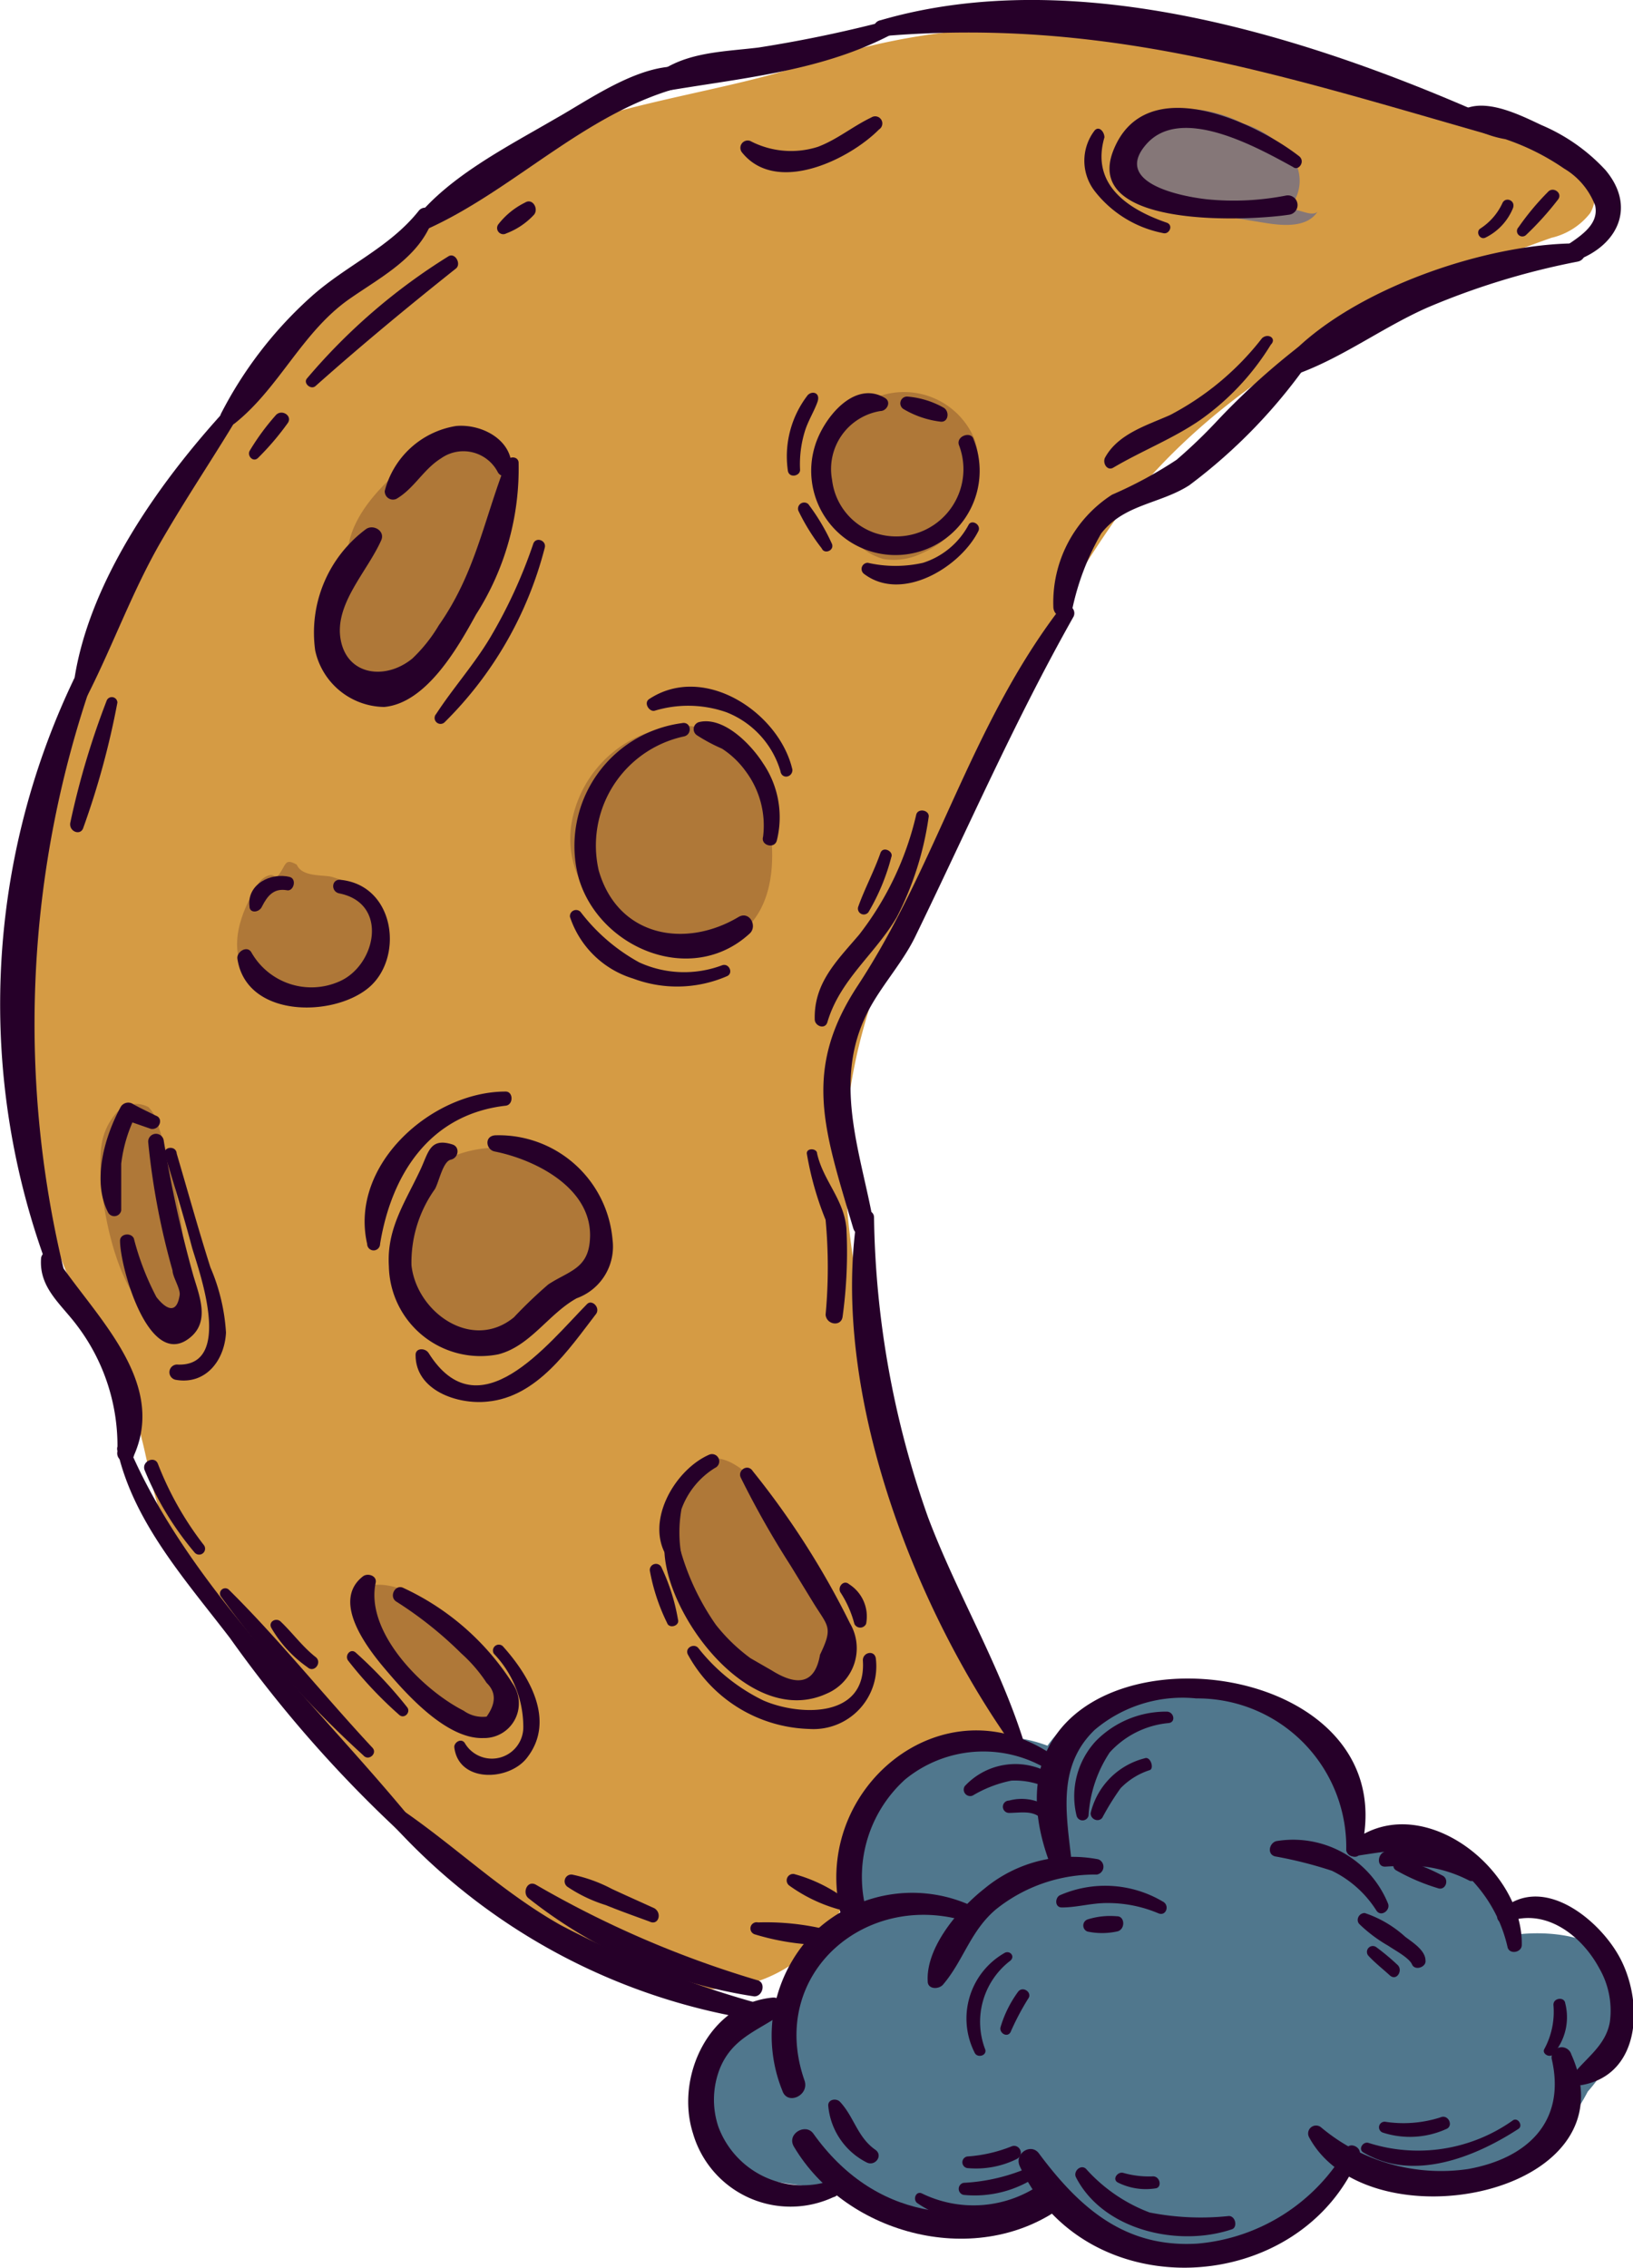 <svg xmlns="http://www.w3.org/2000/svg" viewBox="0 0 55.64 77.24"><defs><style>.cls-1{fill:#50778d;}.cls-2{fill:#d59b44;}.cls-3{fill:#af7838;}.cls-4{fill:#857778;}.cls-5{fill:#260029;}</style></defs><g id="Layer_2" data-name="Layer 2"><g id="_"><path class="cls-1" d="M24.07,72.37a2.85,2.85,0,0,1,2.51-3.64,5.22,5.22,0,0,1,2.51-3.37,5,5,0,0,1,6.6-5.9c1.27-1.84,4.62-2.4,6.74-1.72,2.31.74,3,2.64,4.09,4.79a6.2,6.2,0,0,1,3.58.87,2.77,2.77,0,0,1,1.5,2.5c1.48-.19,3.45.13,3.71,1.6a4.83,4.83,0,0,1-1.21,3.74c-1.47,2.8-4.29,4.12-7.21,2.9a1.82,1.82,0,0,0-1-.24,1.61,1.61,0,0,0-.67.46A9.46,9.46,0,0,1,42,76.63a4.18,4.18,0,0,1-3.73-.2c-.84-.53-1.5-1.49-2.49-1.57a3.84,3.84,0,0,0-1.48.33c-2.3.73-3.79-.14-6-.59C26.66,74.24,24.77,74.54,24.07,72.37Z"/><path class="cls-2" d="M8.54,56.08a14.67,14.67,0,0,1-3.1-4.62c-.32-.93-.44-1.91-.72-2.85A36.29,36.29,0,0,0,2.46,43.8a22.5,22.5,0,0,1-1.5-13,42.41,42.41,0,0,1,4.48-12.5,33.88,33.88,0,0,1,5.1-7.61A37.58,37.58,0,0,1,17,5.44c2.59-1.77,7.31-2.2,10.28-3.2C34,0,38.72,1,45.6,2.9c2.23.63,5.17.62,7.18,1.78.95.54,1.95,1.64,1.4,2.58a2.34,2.34,0,0,1-1.32.84c-5.62,2-11.23,4.74-14.79,9.5a37.1,37.1,0,0,0-3.29,5.66l-2.24,4.43c-1.6,3.15-3.21,6.38-3.63,9.88-.46,3.81.54,7.63,1.55,11.33s2.1,7.44,4.25,10.6c-.56-.83-3.3.42-3.82.8-1.38,1-1.45,2.23-1.86,3.74a5,5,0,0,1-5.63,3.65C17.47,66.74,12.24,60.29,8.54,56.08Z"/><path class="cls-3" d="M15.33,39.43a3.94,3.94,0,0,1,4.55,1,2.42,2.42,0,0,1,.86,2.21c-.26,1-1.48,1.47-2.35,2.12-1.48,1.12-2.66,2-3.89.2S13.42,40.51,15.33,39.43Z"/><path class="cls-3" d="M23.7,49.87a2.4,2.4,0,0,0-.86,1.74,5.78,5.78,0,0,0,2.43,5.31,3,3,0,0,0,1.93.61,1.53,1.53,0,0,0,1.41-1.28,2.13,2.13,0,0,0-.14-.86C28.05,54.11,25.62,48.54,23.7,49.87Z"/><path class="cls-3" d="M15.58,58.74a1.88,1.88,0,0,0,.9.32.76.76,0,0,0,.76-.5,1,1,0,0,0-.11-.66A7.55,7.55,0,0,0,15.06,55c-.72-.62-1.79-1.28-2.72-.92C12.34,56,14.08,57.84,15.58,58.74Z"/><path class="cls-3" d="M6.38,45a20,20,0,0,0-1-6.7,1.31,1.31,0,0,0-.32-.59A.89.89,0,0,0,4,37.87,2.09,2.09,0,0,0,3.46,39C3.22,40.48,4.06,45.68,6.38,45Z"/><path class="cls-3" d="M26.31,29.13c0,5.41-7.41,3.13-6.85-1a4,4,0,0,1,4-3.41C25.65,25,26.3,27.25,26.31,29.13Z"/><path class="cls-3" d="M10.11,29.45c.17.38.7.35,1.12.4A2.16,2.16,0,0,1,12.65,33a2.69,2.69,0,0,1-3.57.81,2,2,0,0,1-.73-.67c-.59-.93-.12-2.15.47-3.07.14-.21.51-.39.57-.15C9.78,29.52,9.64,29.19,10.11,29.45Z"/><path class="cls-3" d="M12.57,17.39a7.75,7.75,0,0,0-1.31,3.68c-.08.91.13,2,1,2.36s1.7-.28,2.3-.91a10.54,10.54,0,0,0,2.79-5.73,2.15,2.15,0,0,0,0-1,1.59,1.59,0,0,0-1.79-.86,4,4,0,0,0-1.85,1c-1,.86-2,2-1.86,3.3Z"/><path class="cls-3" d="M29.16,13.58a3.53,3.53,0,0,0-.06,4.83,2.11,2.11,0,0,0,1,.63,2.16,2.16,0,0,0,1.32-.2A3.19,3.19,0,0,0,33.22,15a2.6,2.6,0,0,0-3.75-1.28Z"/><path class="cls-4" d="M44.89,7.21c-.34.53-1.11.49-1.74.39l-3.39-.55a2.5,2.5,0,0,1-1.44-.55c-.78-.77-.17-2.23.84-2.63a4.32,4.32,0,0,1,3.18.33A3.53,3.53,0,0,1,44,5.32a1.38,1.38,0,0,1-.16,1.85C44.1,7,44.67,7.43,44.89,7.21Z"/><path class="cls-5" d="M51.37,65.46c1.3-.49,2.53.48,3.12,1.58a2.88,2.88,0,0,1,.36,1.84c-.14.77-.75,1.17-1.22,1.74a.26.26,0,0,0,.26.4C56,70.65,56,68,55.1,66.52c-.75-1.25-2.62-2.71-4-1.42A.22.22,0,0,0,51.37,65.46Z"/><path class="cls-5" d="M51.85,66.26c.06-2.66-3.55-5.43-5.88-3.45a.23.23,0,0,0,.19.41c1.25-.18,2.31-.44,3.45.33a4.88,4.88,0,0,1,1.76,2.79C51.45,66.58,51.84,66.5,51.85,66.26Z"/><path class="cls-5" d="M46.36,63.08c1.94-7.57-13.81-8.3-10.6.36.16.42.77.18.73-.23-.18-1.54-.43-3.1.81-4.29a4.63,4.63,0,0,1,3.46-1.07A5.07,5.07,0,0,1,45.87,63C45.88,63.22,46.28,63.38,46.36,63.08Z"/><path class="cls-5" d="M47.29,64.83a3.49,3.49,0,0,0-3.8-2.12c-.24.06-.33.44-.05.52a14.12,14.12,0,0,1,1.94.49,3.7,3.7,0,0,1,1.52,1.36C47.06,65.31,47.39,65.06,47.29,64.83Z"/><path class="cls-5" d="M37.42,63.33a4.69,4.69,0,0,0-3.88,1c-.87.68-2,2-1.93,3.16,0,.27.37.28.52.11.7-.82.93-1.83,1.81-2.57a5.39,5.39,0,0,1,3.43-1.18A.27.27,0,0,0,37.42,63.33Z"/><path class="cls-5" d="M33.28,65a4.83,4.83,0,0,0-5.46.74,5,5,0,0,0-1.16,5.48c.17.5.93.15.75-.36-1.28-3.67,2.18-6.57,5.69-5.36A.27.27,0,0,0,33.28,65Z"/><path class="cls-5" d="M35.94,59.83c-3.81-2.69-8.43,1.17-7.26,5.49.14.54,1,.39.86-.16a4.47,4.47,0,0,1,1.3-4.55,4.21,4.21,0,0,1,4.87-.33C36,60.42,36.17,60,35.94,59.83Z"/><path class="cls-5" d="M52.88,70.17c.47,2.12-.86,3.35-2.86,3.71A6.36,6.36,0,0,1,45,72.45a.27.27,0,0,0-.4.34c2,3.74,11.1,2,8.94-2.81A.33.33,0,0,0,52.88,70.17Z"/><path class="cls-5" d="M45.88,73.18a6.5,6.5,0,0,1-5.08,3.24c-2.45.15-4-1.19-5.4-3.07-.27-.37-.84,0-.66.42,2.23,4.87,9.6,4.49,11.58-.36C46.42,73.15,46,72.94,45.88,73.18Z"/><path class="cls-5" d="M36,74.67c-3.14,1.28-6.23.89-8.29-2-.26-.36-.9,0-.67.43,1.8,3.06,6.32,4.22,9.24,2C36.47,74.91,36.21,74.56,36,74.67Z"/><path class="cls-5" d="M28.27,74.29a3.06,3.06,0,0,1-3.79-1.84,2.9,2.9,0,0,1,.05-2c.41-1,1.23-1.26,2-1.78a.34.34,0,0,0-.2-.63c-2.17.2-3.33,2.7-2.72,4.62a3.46,3.46,0,0,0,4.78,2.18A.27.27,0,0,0,28.27,74.29Z"/><path class="cls-5" d="M53.54,8.93c1.51-.46,2.27-1.82,1.16-3.14a6.33,6.33,0,0,0-2.18-1.53c-.7-.33-1.81-.89-2.59-.56a.29.29,0,0,0-.1.44,3.62,3.62,0,0,0,1.46.6,8.07,8.07,0,0,1,2,1A2.48,2.48,0,0,1,54.35,7c.15.69-.59,1.09-1.07,1.43C53,8.55,53.24,9,53.54,8.93Z"/><path class="cls-5" d="M26.1,68.31a34,34,0,0,1-7-2.74c-2-1.13-3.58-2.68-5.44-3.95a.29.29,0,0,0-.38.42A21.11,21.11,0,0,0,26,68.84.28.28,0,0,0,26.1,68.31Z"/><path class="cls-5" d="M53.74,8.29c-3.11,0-7.62,1.55-9.79,3.81a.36.36,0,0,0,.38.59c1.5-.57,2.84-1.57,4.32-2.22a25.35,25.35,0,0,1,5.11-1.56C54.1,8.84,54.11,8.29,53.74,8.29Z"/><path class="cls-5" d="M25.81,67.45a34.67,34.67,0,0,1-7.56-3.26c-.29-.15-.46.28-.25.46A16.31,16.31,0,0,0,25.7,68C26,68,26.1,67.52,25.81,67.45Z"/><path class="cls-5" d="M22.3,65c-.48-.22-1-.45-1.45-.66a5.15,5.15,0,0,0-1.36-.49.23.23,0,0,0-.15.42,5,5,0,0,0,1.3.62c.49.2,1,.38,1.49.56C22.43,65.6,22.57,65.17,22.3,65Z"/><path class="cls-5" d="M52.74,6.54a8.91,8.91,0,0,0-1,1.2A.18.18,0,0,0,52,8a10.45,10.45,0,0,0,1.09-1.21C53.25,6.57,52.91,6.34,52.74,6.54Z"/><path class="cls-5" d="M51.19,6.92a2.06,2.06,0,0,1-.76.87c-.16.12,0,.4.19.3a1.93,1.93,0,0,0,.93-1C51.65,6.82,51.29,6.69,51.19,6.92Z"/><path class="cls-5" d="M28.76,64.65a5.19,5.19,0,0,0-1.71-.82.22.22,0,0,0-.15.4,5.32,5.32,0,0,0,1.66.8C28.78,65.1,29,64.78,28.76,64.65Z"/><path class="cls-5" d="M28.15,65.72a8.68,8.68,0,0,0-2.32-.24.21.21,0,0,0-.1.41,8.36,8.36,0,0,0,2.29.36A.28.28,0,0,0,28.15,65.72Z"/><path class="cls-5" d="M41.87,75.48a9,9,0,0,1-2.7-.12A5.52,5.52,0,0,1,37,73.87c-.18-.16-.44.09-.34.29.93,1.81,3.49,2.39,5.32,1.77C42.17,75.86,42.1,75.48,41.87,75.48Z"/><path class="cls-5" d="M39.27,74.13a3.17,3.17,0,0,1-1-.12c-.19-.05-.39.22-.18.33a2.13,2.13,0,0,0,1.27.2C39.61,74.52,39.53,74.11,39.27,74.13Z"/><path class="cls-5" d="M35.41,74.43a4,4,0,0,1-4,.28c-.2-.09-.31.19-.17.32a3.57,3.57,0,0,0,4.45-.29A.2.2,0,0,0,35.41,74.43Z"/><path class="cls-5" d="M35.14,73.79a6.37,6.37,0,0,1-2.31.56.21.21,0,0,0,0,.41,3.79,3.79,0,0,0,2.56-.67C35.6,73.93,35.35,73.66,35.14,73.79Z"/><path class="cls-5" d="M34.46,73.11a4.92,4.92,0,0,1-1.47.34.2.2,0,0,0,0,.4,3.13,3.13,0,0,0,1.65-.31C34.93,73.39,34.73,73,34.46,73.11Z"/><path class="cls-5" d="M29.82,73.22c-.61-.43-.72-1.12-1.2-1.63-.12-.13-.41-.09-.4.13a2.4,2.4,0,0,0,1.3,1.93C29.81,73.81,30.11,73.42,29.82,73.22Z"/><path class="cls-5" d="M51.55,72.22a5.57,5.57,0,0,1-4.92.77c-.19-.06-.37.22-.17.33,1.69,1,3.79.16,5.28-.81C51.9,72.4,51.72,72.11,51.55,72.22Z"/><path class="cls-5" d="M49.08,72.12a4.12,4.12,0,0,1-1.88.15.19.19,0,0,0-.08.37,3,3,0,0,0,2.15-.12C49.54,72.42,49.35,72,49.08,72.12Z"/><path class="cls-5" d="M48.57,66.78c0-.35-.44-.62-.69-.81a3.87,3.87,0,0,0-1.38-.81c-.2,0-.31.23-.19.37a4.93,4.93,0,0,0,1,.75c.2.14.7.4.8.63S48.6,67,48.57,66.78Z"/><path class="cls-5" d="M47.61,66.92a7.89,7.89,0,0,0-.72-.6.2.2,0,0,0-.27.29c.22.24.49.45.73.67S47.82,67.1,47.61,66.92Z"/><path class="cls-5" d="M50.28,63.61c-.82-.6-2.21-1.09-3.16-.51-.19.12-.2.49.08.48a10,10,0,0,1,1.34,0,4.55,4.55,0,0,1,1.53.48C50.31,64.14,50.49,63.76,50.28,63.61Z"/><path class="cls-5" d="M49.14,63.88a7.08,7.08,0,0,0-1.44-.57c-.21,0-.31.28-.14.39a6.91,6.91,0,0,0,1.42.61C49.26,64.42,49.4,64,49.14,63.88Z"/><path class="cls-5" d="M39.74,58.3a3.35,3.35,0,0,0-2.4,1,2.77,2.77,0,0,0-.66,2.54.21.21,0,0,0,.41,0,4.37,4.37,0,0,1,.72-2.15,3.09,3.09,0,0,1,2-1C40.08,58.67,40,58.29,39.74,58.3Z"/><path class="cls-5" d="M39,59.89a2.53,2.53,0,0,0-1.84,1.87c0,.22.28.32.4.15a8.87,8.87,0,0,1,.62-1,2.41,2.41,0,0,1,1-.62C39.33,60.23,39.2,59.81,39,59.89Z"/><path class="cls-5" d="M36.05,60.59a2.35,2.35,0,0,0-3.18.25.22.22,0,0,0,.27.32,4.16,4.16,0,0,1,1.32-.51,2.6,2.6,0,0,1,1.39.33C36.08,61.09,36.25,60.73,36.05,60.59Z"/><path class="cls-5" d="M35.66,61.51a1.64,1.64,0,0,0-1.28-.18.21.21,0,0,0,0,.42c.33,0,.72-.08,1,.11A.21.21,0,0,0,35.66,61.51Z"/><path class="cls-5" d="M52.93,68.3a2.66,2.66,0,0,1-.31,1.49c-.09.16.16.3.28.2a1.92,1.92,0,0,0,.43-1.76C53.3,68,52.91,68.05,52.93,68.3Z"/><path class="cls-5" d="M34.21,66.53a2.57,2.57,0,0,0-1,3.39c.09.19.42.1.36-.11a2.62,2.62,0,0,1,.82-3C34.63,66.65,34.4,66.4,34.21,66.53Z"/><path class="cls-5" d="M34.69,67.84a3.91,3.91,0,0,0-.6,1.21c-.05.19.22.37.34.17a8.88,8.88,0,0,1,.6-1.14C35.19,67.87,34.85,67.63,34.69,67.84Z"/><path class="cls-5" d="M39.62,64.77a3.85,3.85,0,0,0-3.52-.21c-.16.1-.16.41.08.41.51,0,1-.15,1.53-.15a4.42,4.42,0,0,1,1.76.35C39.74,65.28,39.86,64.89,39.62,64.77Z"/><path class="cls-5" d="M38.05,65.27a2.57,2.57,0,0,0-1,.11.22.22,0,0,0,0,.41,2.41,2.41,0,0,0,1,0C38.35,65.74,38.34,65.26,38.05,65.27Z"/><path class="cls-5" d="M14.21,62.21c-3.28-4.05-7.75-8.07-9.82-12.92A.19.19,0,0,0,4,49.4c.55,2.46,2.34,4.44,3.84,6.4a43.1,43.1,0,0,0,6,6.8C14.09,62.8,14.39,62.44,14.21,62.21Z"/><path class="cls-5" d="M4.57,49.56c1.14-2.59-1.46-4.85-2.7-6.79a.25.25,0,0,0-.47.08c-.08,1,.66,1.55,1.21,2.28A6.78,6.78,0,0,1,4,49.44.29.29,0,0,0,4.57,49.56Z"/><path class="cls-5" d="M2.15,43.15a35.63,35.63,0,0,1,.93-19.76.31.31,0,0,0-.58-.22A25.66,25.66,0,0,0,1.67,43.3.25.25,0,0,0,2.15,43.15Z"/><path class="cls-5" d="M50.79,4C44.63,1.26,36.7-1.26,30,.69a.27.27,0,0,0,.09.54C37.6.6,43.47,2.51,50.6,4.55A.28.28,0,0,0,50.79,4Z"/><path class="cls-5" d="M23.81,2.39c-1.56-.57-3.56.91-4.9,1.66C17.28,5,15.31,6,14.15,7.46c-.16.21.1.48.32.38,3.18-1.4,5.73-4.32,9.3-5A.24.24,0,0,0,23.81,2.39Z"/><path class="cls-5" d="M14.26,7.19c-1,1.25-2.45,1.84-3.64,2.9a13.81,13.81,0,0,0-3.09,4c-.13.28.25.5.47.33,1.52-1.21,2.29-3.11,3.91-4.24C13,9.42,14.3,8.76,14.75,7.45A.28.28,0,0,0,14.26,7.19Z"/><path class="cls-5" d="M44.21,11.84a24.22,24.22,0,0,0-2.8,2.56,17.41,17.41,0,0,1-1.32,1.26,14.22,14.22,0,0,1-2.2,1.19,4.36,4.36,0,0,0-2,3.82c0,.35.5.53.63.15a8.8,8.8,0,0,1,1-2.65c.78-1,2-1,3-1.64a18.41,18.41,0,0,0,4.16-4.33C44.8,11.94,44.46,11.66,44.21,11.84Z"/><path class="cls-5" d="M36.14,20.7c-3.07,4-4.22,8.77-6.92,12.88-1.89,2.88-1.14,4.9-.15,8.25.13.43.78.34.7-.12-.39-2.28-1.37-4.68-.32-7,.44-1,1.29-1.86,1.76-2.86C33,28.17,34.57,24.56,36.58,21A.27.27,0,0,0,36.14,20.7Z"/><path class="cls-5" d="M34.89,59.35c-.83-2.66-2.29-5.07-3.27-7.67a31.8,31.8,0,0,1-1.84-10.21c0-.34-.54-.28-.58,0-.9,5.92,1.93,13.26,5.31,18C34.63,59.7,35,59.55,34.89,59.35Z"/><path class="cls-5" d="M28.71,44.84a16.08,16.08,0,0,0,.13-3c-.09-1-.79-1.62-1-2.55,0-.18-.36-.2-.35,0a10.74,10.74,0,0,0,.64,2.26,17.42,17.42,0,0,1,0,3.23C28.16,45.13,28.67,45.2,28.71,44.84Z"/><path class="cls-5" d="M43,11.52a9.56,9.56,0,0,1-3.14,2.62c-.79.35-1.77.64-2.21,1.45-.09.18.07.46.28.34,1-.59,2.07-1,3-1.65a8.71,8.71,0,0,0,2.37-2.54C43.51,11.53,43.21,11.33,43,11.52Z"/><path class="cls-5" d="M12.69,59.53c-1.65-1.77-3.18-3.69-4.9-5.39a.18.18,0,0,0-.27.23,35.72,35.72,0,0,0,4.86,5.42C12.56,60,12.87,59.72,12.69,59.53Z"/><path class="cls-5" d="M10.74,56.43c-.45-.36-.77-.81-1.18-1.2-.15-.14-.42,0-.32.21a4.21,4.21,0,0,0,1.24,1.35C10.71,57,11,56.61,10.74,56.43Z"/><path class="cls-5" d="M6.94,52.62a11,11,0,0,1-1.56-2.76c-.11-.29-.57-.08-.45.22a10.54,10.54,0,0,0,1.7,2.8A.2.2,0,0,0,6.94,52.62Z"/><path class="cls-5" d="M2.84,28.19A27.58,27.58,0,0,0,4,23.93a.19.19,0,0,0-.36-.08A27.39,27.39,0,0,0,2.4,28C2.32,28.32,2.75,28.49,2.84,28.19Z"/><path class="cls-5" d="M31.22,27.74a10.51,10.51,0,0,1-1.95,4.1c-.76.89-1.54,1.64-1.51,2.88,0,.23.35.36.43.1.43-1.46,1.63-2.32,2.37-3.59a10.66,10.66,0,0,0,1.08-3.39C31.69,27.6,31.29,27.51,31.22,27.74Z"/><path class="cls-5" d="M30,29.05c-.22.63-.54,1.22-.76,1.84a.2.2,0,0,0,.35.18,7.25,7.25,0,0,0,.78-1.88C30.45,29,30.09,28.81,30,29.05Z"/><path class="cls-5" d="M8,13.62c-2.44,2.59-5.13,6.28-5.52,9.93a.27.27,0,0,0,.51.12c.88-1.74,1.53-3.56,2.51-5.25s1.89-3,2.79-4.54C8.35,13.7,8.12,13.44,8,13.62Z"/><path class="cls-5" d="M15.28,8.73a20.38,20.38,0,0,0-4.82,4.16c-.14.16.13.4.29.26,1.55-1.38,3.17-2.72,4.78-4C15.73,9,15.51,8.59,15.28,8.73Z"/><path class="cls-5" d="M9.39,14.15a8,8,0,0,0-.88,1.2c-.1.17.11.41.28.25a9.23,9.23,0,0,0,1-1.17C10,14.17,9.59,13.91,9.39,14.15Z"/><path class="cls-5" d="M17.89,6.9a2.61,2.61,0,0,0-.91.74.21.21,0,0,0,.27.31,2.47,2.47,0,0,0,.92-.61C18.38,7.15,18.16,6.73,17.89,6.9Z"/><path class="cls-5" d="M17.26,15.72c-.78,2-1.06,3.8-2.31,5.58a5.21,5.21,0,0,1-.9,1.13c-.9.74-2.21.59-2.44-.63s.9-2.32,1.38-3.4c.14-.32-.28-.56-.53-.37a4.39,4.39,0,0,0-1.72,4.13,2.44,2.44,0,0,0,2.35,1.92c1.45-.13,2.53-2.06,3.13-3.15a9.22,9.22,0,0,0,1.45-5.18C17.65,15.53,17.33,15.53,17.26,15.72Z"/><path class="cls-5" d="M17.43,16c.07-1-1-1.57-1.89-1.49a3,3,0,0,0-2.43,2.21.28.28,0,0,0,.4.27c.61-.36.91-1,1.52-1.38a1.32,1.32,0,0,1,1.93.47A.25.25,0,0,0,17.43,16Z"/><path class="cls-5" d="M18.17,18.52a16.86,16.86,0,0,1-1.47,3.2c-.55.92-1.26,1.71-1.84,2.6a.2.2,0,0,0,.3.27,12.85,12.85,0,0,0,3.4-5.93C18.63,18.41,18.26,18.27,18.17,18.52Z"/><path class="cls-5" d="M16.85,39.22c1.41.28,3.37,1.27,3.25,3-.06,1-.72,1.07-1.42,1.53a15.47,15.47,0,0,0-1.17,1.12c-1.43,1.17-3.31-.17-3.49-1.77a4.3,4.3,0,0,1,.8-2.6c.14-.25.27-.94.54-1s.32-.44.05-.52c-.77-.24-.81.28-1.09.87-.52,1.11-1.15,2-1.07,3.28a3.12,3.12,0,0,0,3.73,3c1.09-.28,1.71-1.38,2.67-1.91a1.87,1.87,0,0,0,1.22-2,3.89,3.89,0,0,0-4-3.55C16.49,38.7,16.56,39.16,16.85,39.22Z"/><path class="cls-5" d="M44.25,5.31c-1.5-1.16-5.22-2.91-6.31-.2s4.67,2.41,6,2.2a.33.33,0,0,0-.12-.65,9.27,9.27,0,0,1-2.68.13c-.84-.09-3.26-.54-2.08-1.88s3.74.09,5,.78C44.24,5.84,44.5,5.49,44.25,5.31Z"/><path class="cls-5" d="M32.67,15.15a2.29,2.29,0,0,1-2.87,3,2.18,2.18,0,0,1-1.45-1.81A2,2,0,0,1,30,14c.21,0,.38-.3.16-.44-1.06-.64-2.11.7-2.39,1.62a2.87,2.87,0,1,0,5.4-.22C33.1,14.68,32.58,14.84,32.67,15.15Z"/><path class="cls-5" d="M32.14,13.88a3,3,0,0,0-1.2-.37.23.23,0,0,0-.16.42,3.21,3.21,0,0,0,1.25.43C32.32,14.41,32.37,14,32.14,13.88Z"/><path class="cls-5" d="M23.24,24.63a4.22,4.22,0,0,0-3.52,5.29c.71,2.39,3.85,3.69,5.82,1.88.28-.25,0-.78-.37-.57-1.82,1.09-4.12.68-4.77-1.58a3.8,3.8,0,0,1,2.92-4.57C23.6,25,23.54,24.57,23.24,24.63Z"/><path class="cls-5" d="M26.47,28.62A3.26,3.26,0,0,0,26,26c-.4-.63-1.32-1.59-2.16-1.41a.25.25,0,0,0-.1.45,5.87,5.87,0,0,0,.86.46,3,3,0,0,1,.8.76A3.09,3.09,0,0,1,26,28.5C25.91,28.8,26.4,28.93,26.47,28.62Z"/><path class="cls-5" d="M11.56,30.43c1.7.34,1.25,2.46,0,3a2.35,2.35,0,0,1-3-1c-.15-.24-.51,0-.47.23.3,2,3.22,2,4.45,1s.94-3.49-.92-3.69C11.29,29.92,11.26,30.37,11.56,30.43Z"/><path class="cls-5" d="M9.87,29.87c-.63-.16-1.46.24-1.37,1,0,.25.34.22.43,0,.18-.35.39-.62.83-.55C10,30.39,10.13,29.94,9.87,29.87Z"/><path class="cls-5" d="M25.24,50.33a30.87,30.87,0,0,0,1.7,3l.74,1.21c.52.86.73.85.26,1.82-.16.94-.71,1.12-1.64.54l-.73-.42a6.07,6.07,0,0,1-1.18-1.14,8.44,8.44,0,0,1-1.23-2.63c-.11-.33-.53-.12-.52.16.11,2.22,2.93,6,5.52,4.82a1.68,1.68,0,0,0,.8-2.4,28.11,28.11,0,0,0-3.31-5.18C25.48,49.84,25.12,50.08,25.24,50.33Z"/><path class="cls-5" d="M24.16,49.55c-1.19.52-2.25,2.36-1.37,3.57a.25.25,0,0,0,.43-.13,4.46,4.46,0,0,1,0-1.59A2.75,2.75,0,0,1,24.36,50,.23.23,0,0,0,24.16,49.55Z"/><path class="cls-5" d="M13.5,54.55a13.07,13.07,0,0,1,2.22,1.77,5.06,5.06,0,0,1,.86,1c.33.32.32.7,0,1.15a1.11,1.11,0,0,1-.78-.2c-1.42-.72-3.36-2.68-3-4.36.05-.24-.27-.34-.43-.22-1.09.84.13,2.43.76,3.17s2.05,2.39,3.34,2.34a1.18,1.18,0,0,0,1-1.85,8.77,8.77,0,0,0-3.72-3.26C13.47,53.94,13.24,54.38,13.5,54.55Z"/><path class="cls-5" d="M5.05,38.91a25,25,0,0,0,.83,4.37c0,.21.28.63.24.84-.11.71-.51.42-.79.06a9.16,9.16,0,0,1-.77-2c-.1-.21-.47-.16-.47.08,0,.91,1,4.48,2.41,3.28.66-.56.28-1.43.08-2.12a41.83,41.83,0,0,1-1-4.56A.24.24,0,0,0,5.05,38.91Z"/><path class="cls-5" d="M5.31,38c-.26-.13-.52-.25-.77-.39a.3.3,0,0,0-.42.08c-.55,1-1,2.54-.43,3.62a.24.24,0,0,0,.44-.08c0-.53,0-1.06,0-1.59a5,5,0,0,1,.51-1.68l-.39.18.89.31C5.44,38.5,5.58,38.09,5.31,38Z"/><path class="cls-5" d="M20,44.42c-1.36,1.38-3.69,4.39-5.4,1.66-.11-.17-.45-.18-.44.08,0,1.19,1.41,1.69,2.45,1.58,1.7-.16,2.77-1.78,3.71-3C20.45,44.52,20.16,44.25,20,44.42Z"/><path class="cls-5" d="M17.22,37.18c-2.49,0-5.33,2.48-4.71,5.19a.22.22,0,0,0,.44,0c.39-2.38,1.7-4.42,4.29-4.71C17.5,37.62,17.49,37.17,17.22,37.18Z"/><path class="cls-5" d="M24.6,32.88a3.68,3.68,0,0,1-2.82-.1,6.36,6.36,0,0,1-2-1.72.21.21,0,0,0-.36.17,3.27,3.27,0,0,0,2.15,2.1,4.27,4.27,0,0,0,3.2-.08C25,33.15,24.84,32.79,24.6,32.88Z"/><path class="cls-5" d="M27,26.22c-.44-1.94-3-3.65-4.88-2.41-.2.13,0,.44.18.4a3.94,3.94,0,0,1,2.45.05,3.1,3.1,0,0,1,1.84,2C26.63,26.55,27,26.49,27,26.22Z"/><path class="cls-5" d="M33,17.88a2.68,2.68,0,0,1-1.55,1.29,4.26,4.26,0,0,1-1.88,0,.21.21,0,0,0-.14.37c1.3,1,3.3-.23,3.91-1.46C33.43,17.86,33.1,17.68,33,17.88Z"/><path class="cls-5" d="M28.33,18.49a7.1,7.1,0,0,0-.79-1.32.21.21,0,0,0-.34.22A7,7,0,0,0,28,18.68C28.09,18.9,28.47,18.74,28.33,18.49Z"/><path class="cls-5" d="M27.26,16a3.81,3.81,0,0,1,.16-1.3c.11-.36.31-.67.43-1s-.18-.4-.33-.24A3.41,3.41,0,0,0,26.84,16C26.86,16.31,27.27,16.22,27.26,16Z"/><path class="cls-5" d="M29.69,4c-.63.3-1.16.75-1.82,1a3,3,0,0,1-2.31-.2.25.25,0,0,0-.28.39c1.17,1.46,3.65.25,4.67-.78A.24.24,0,0,0,29.69,4Z"/><path class="cls-5" d="M39.74,7.58c-1.36-.47-2.57-1.32-2.11-2.9,0-.19-.18-.4-.33-.24a1.69,1.69,0,0,0,0,2.07,3.89,3.89,0,0,0,2.33,1.43C39.84,8,40,7.66,39.74,7.58Z"/><path class="cls-5" d="M28.65,54.26a3.65,3.65,0,0,1,.46,1.05.22.22,0,0,0,.4,0,1.3,1.3,0,0,0-.58-1.35C28.74,53.79,28.51,54.07,28.65,54.26Z"/><path class="cls-5" d="M29.4,56.56c.13,2-2.2,1.88-3.39,1.36a6.33,6.33,0,0,1-2.22-1.79c-.15-.17-.47,0-.35.23a4.87,4.87,0,0,0,4.13,2.53,2.14,2.14,0,0,0,2.27-2.41C29.79,56.19,29.39,56.28,29.4,56.56Z"/><path class="cls-5" d="M23.1,55.16a6.8,6.8,0,0,0-.57-1.79.21.21,0,0,0-.39.12,6.72,6.72,0,0,0,.59,1.79C22.8,55.49,23.17,55.38,23.1,55.16Z"/><path class="cls-5" d="M16.83,56.33a3.61,3.61,0,0,1,1,2.48,1.07,1.07,0,0,1-2,.55c-.13-.17-.37,0-.35.16.15,1.21,1.85,1.15,2.47.36,1-1.27.08-2.81-.82-3.81A.2.2,0,0,0,16.83,56.33Z"/><path class="cls-5" d="M13.88,58.16a15,15,0,0,0-1.77-1.88c-.18-.14-.37.11-.25.28a13.66,13.66,0,0,0,1.73,1.84C13.76,58.57,14,58.34,13.88,58.16Z"/><path class="cls-5" d="M5.62,39.32c.3,1,.64,2.1.92,3.16.19.68,1.46,4.05-.47,4A.26.26,0,0,0,6,47c1,.17,1.65-.65,1.7-1.61a6.61,6.61,0,0,0-.53-2.22c-.41-1.29-.77-2.59-1.15-3.88C6,39,5.54,39.06,5.62,39.32Z"/><path class="cls-5" d="M30.55.62a44.48,44.48,0,0,1-4.71,1c-1.33.16-2.69.15-3.71,1.11a.25.25,0,0,0,.2.43c2.85-.51,5.78-.69,8.36-2.16C30.9.93,30.82.56,30.55.62Z"/></g></g></svg>